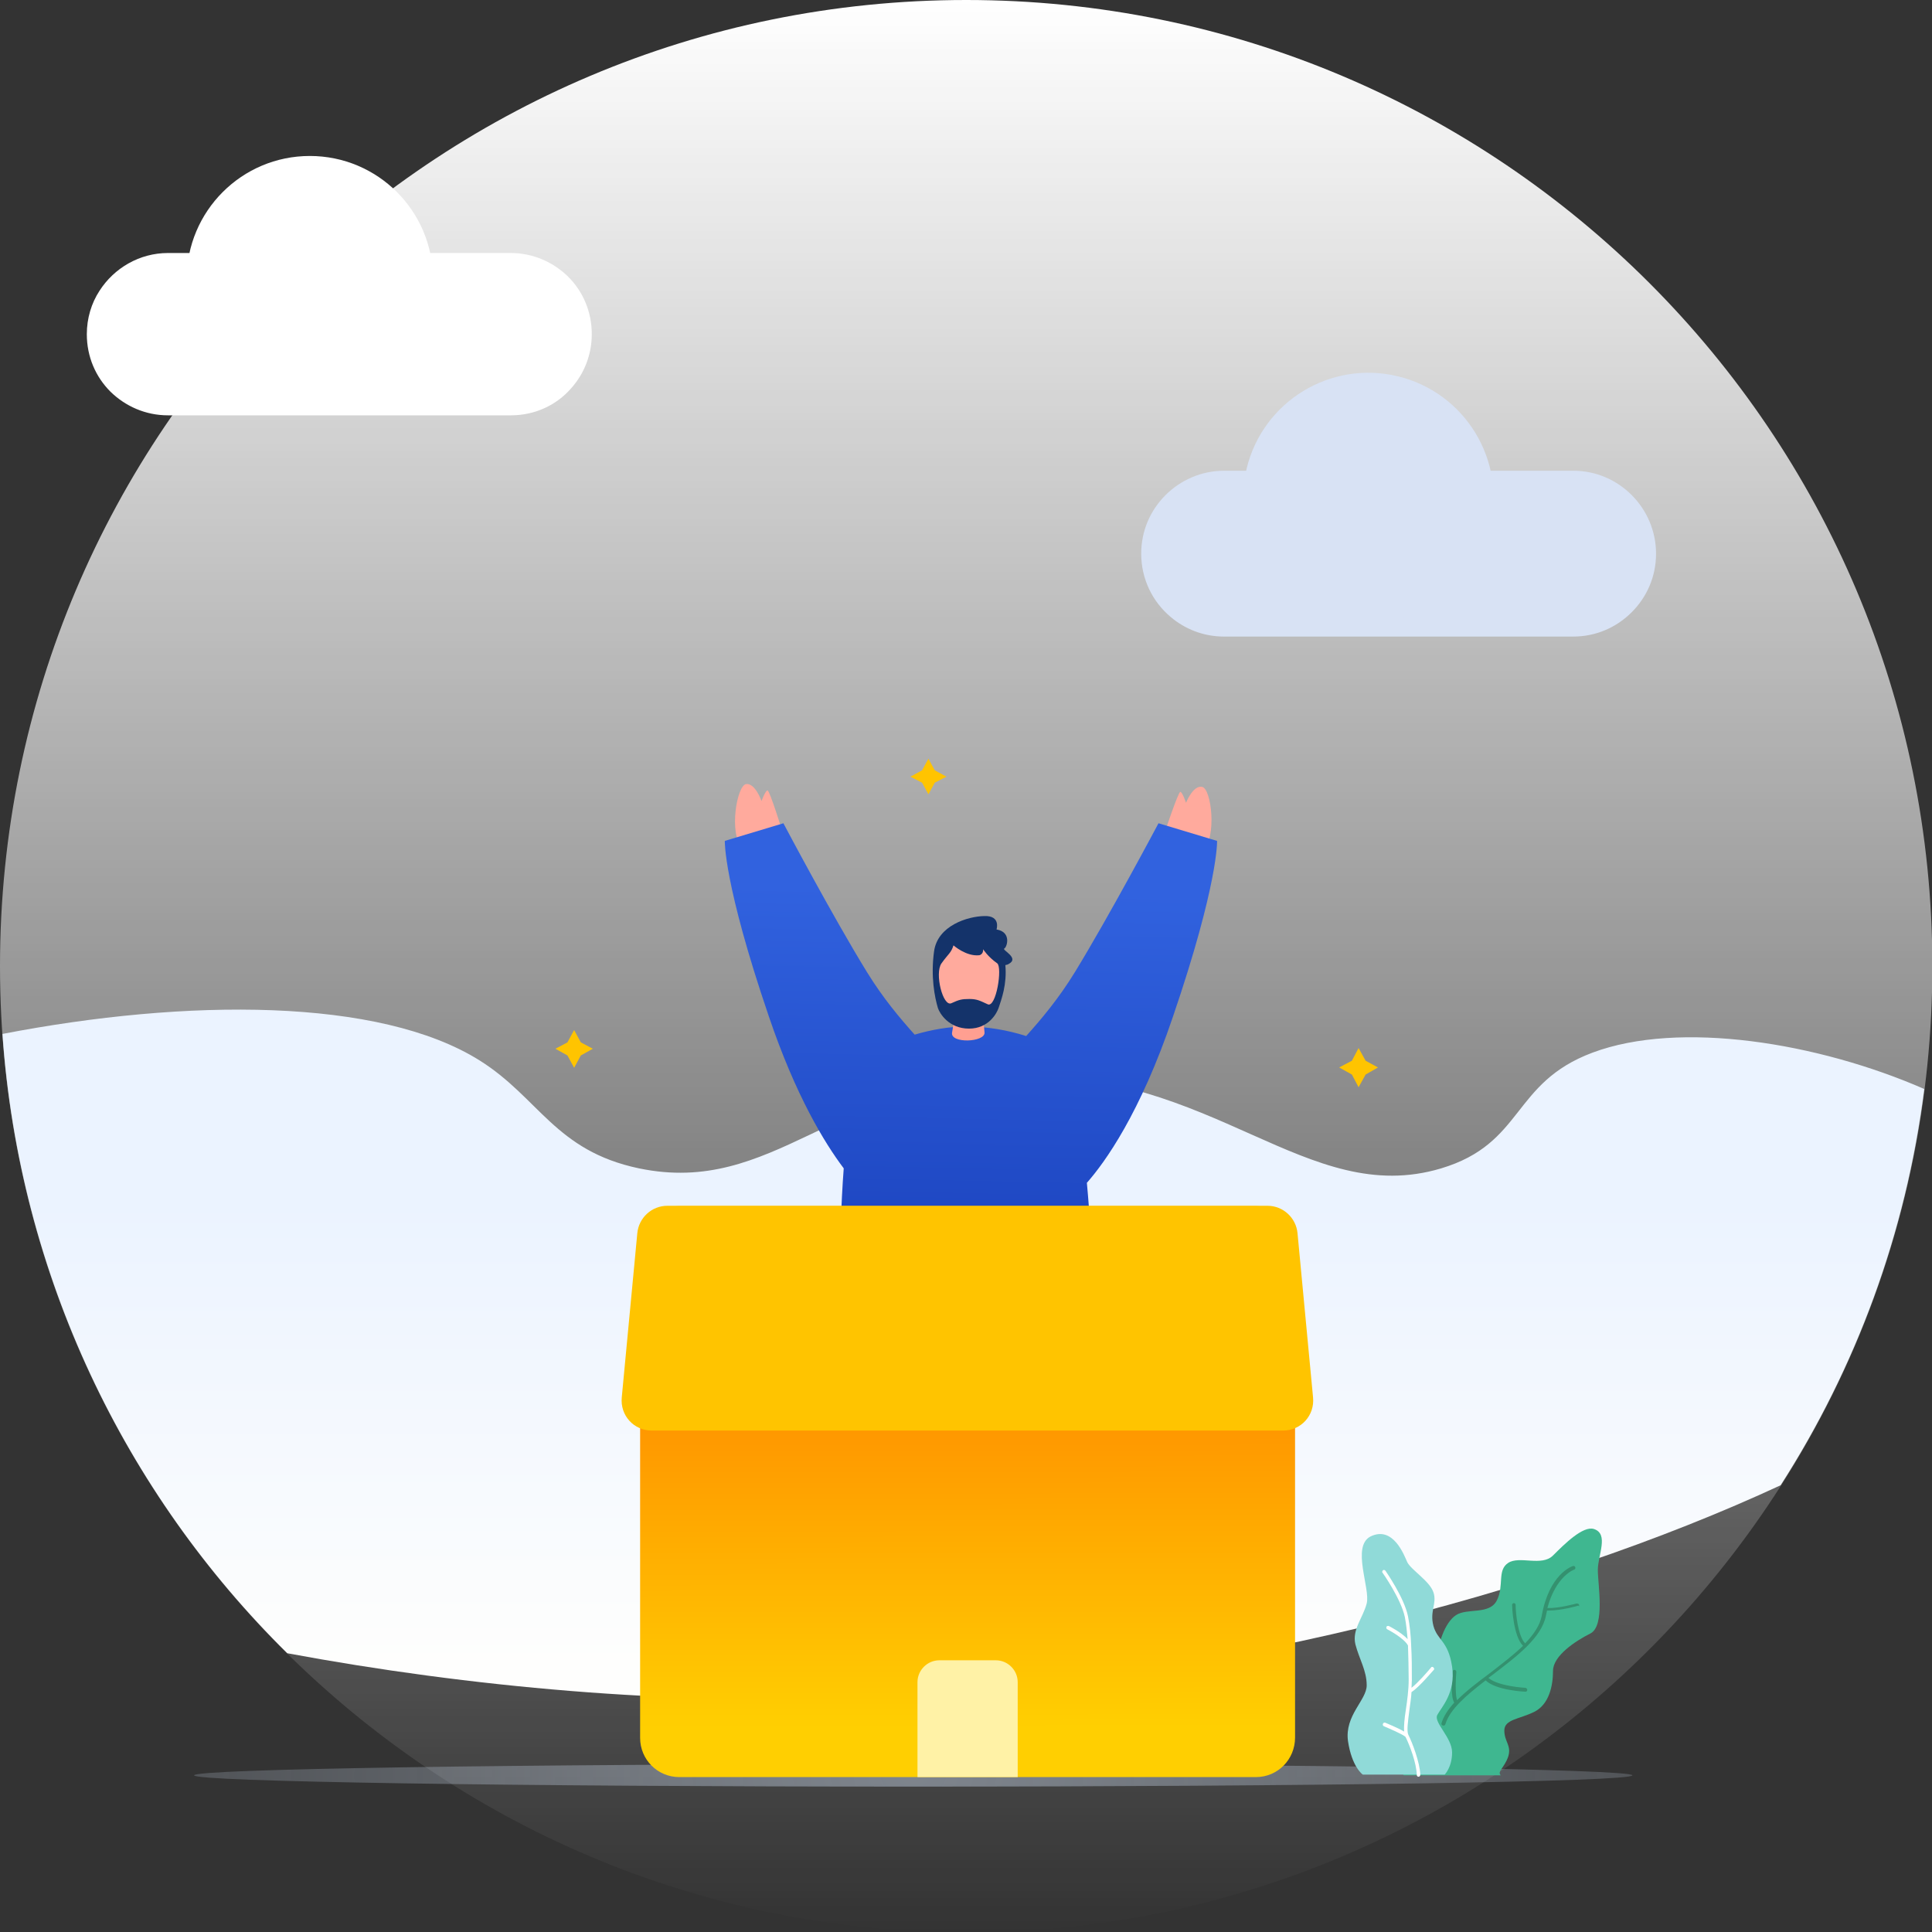<svg fill="none" height="160" viewBox="0 0 160 160" width="160" xmlns="http://www.w3.org/2000/svg" xmlns:xlink="http://www.w3.org/1999/xlink"><rect x="0" y="0" width="160" height="160" fill="#333333" stroke="none"/><linearGradient id="a" gradientUnits="userSpaceOnUse" x1="80.015" x2="80.015" y1="160.029" y2="0"><stop offset="0" stop-color="#fff" stop-opacity="0"/><stop offset="1" stop-color="#fff"/></linearGradient><linearGradient id="b" gradientUnits="userSpaceOnUse" x1="79.782" x2="79.782" y1="137.912" y2="92.162"><stop offset="0" stop-color="#fefefd"/><stop offset=".84" stop-color="#ebf3ff"/></linearGradient><radialGradient id="c" cx="0" cy="0" gradientTransform="matrix(61.694 0 0 41.537 75.639 147.038)" gradientUnits="userSpaceOnUse" r="1"><stop offset="0" stop-color="#d0dff3" stop-opacity=".42"/><stop offset=".987" stop-color="#d0dff3" stop-opacity=".19"/></radialGradient><linearGradient id="d" gradientUnits="userSpaceOnUse" x1="80.314" x2="79.467" y1="73.654" y2="113.01"><stop offset="0" stop-color="#3162df"/><stop offset=".965" stop-color="#173db8"/></linearGradient><linearGradient id="e" gradientUnits="userSpaceOnUse" x1="80.119" x2="80.144" y1="114.086" y2="143.107"><stop offset="0" stop-color="#ff8e00"/><stop offset="1" stop-color="#ffcf01"/></linearGradient><clipPath id="f"><path d="m0 0h160v160h-160z"/></clipPath><g clip-path="url(#f)"><path d="m80.015 160.029c44.19 0 80.014-35.824 80.014-80.014 0-44.191-35.824-80.015-80.014-80.015-44.191 0-80.015 35.824-80.015 80.015 0 44.19 35.824 80.014 80.015 80.014z" fill="url(#a)"/><path d="m159.357 90.185c-8.826-3.857-20.282-5.699-27.471-3.01-6.721 2.513-5.64 7.511-12.537 9.585-11.134 3.332-18.849-8.212-35.419-7.686-14.758.497-19.872 9.995-31.006 7.686-6.955-1.461-8.27-5.845-13.209-8.942-8.3-5.202-24.227-5.143-39.51-2.192 1.403 20.018 10.141 38.02 23.584 51.288 15.109 2.805 31.562 4.296 47.576 3.682 28.172-1.052 56.694-8.592 76.099-17.593 6.224-9.702 10.374-20.836 11.894-32.818z" fill="url(#b)"/><path d="m130.28 52.719h-28.903c-1.695 0-3.244-.614-4.442-1.637-1.49-1.257-2.425-3.127-2.425-5.231 0-1.9.76-3.595 2.016-4.851 1.227-1.227 2.952-2.016 4.851-2.016h28.903c1.899 0 3.594.76 4.851 2.016 1.227 1.227 2.016 2.952 2.016 4.851 0 1.899-.76 3.595-2.016 4.851-1.257 1.257-2.952 2.016-4.851 2.016z" fill="#d8e2f4"/><path d="m123.405 43.691c1.35-5.568-2.069-11.177-7.637-12.527s-11.176 2.069-12.527 7.637c-1.35 5.568 2.069 11.177 7.637 12.527 5.568 1.35 11.176-2.069 12.527-7.637z" fill="#d8e2f4"/><path d="m42.316 34.396h-28.405c-1.87 0-3.536-.76-4.763-1.958-1.227-1.227-1.958-2.893-1.958-4.763 0-1.315.38-2.572 1.052-3.595 1.198-1.87 3.302-3.127 5.669-3.127h28.376c1.87 0 3.536.76 4.763 1.958 1.227 1.227 1.958 2.893 1.958 4.763 0 1.724-.643 3.302-1.724 4.5-1.198 1.374-2.981 2.221-4.968 2.221z" fill="#fff"/><path d="m25.659 33.315c5.633 0 10.199-4.566 10.199-10.199s-4.566-10.199-10.199-10.199-10.199 4.566-10.199 10.199 4.566 10.199 10.199 10.199z" fill="#fff"/><path d="m135.189 147.025c0 .526-26.652.935-59.558.935-32.906 0-59.558-.409-59.558-.935s26.652-.935 59.558-.935c32.906 0 59.558.438 59.558.935z" fill="url(#c)"/><path d="m132.004 126.627c1.257.409.322 2.163.322 3.39s.614 4.617-.614 5.26c-1.227.614-3.098 1.841-3.098 3.098 0 1.227-.321 2.776-1.548 3.39-1.228.614-2.484.614-2.484 1.549s.613 1.227.321 2.162c-.321.935-.935 1.228-.614 1.549h-8.036s-1.549-2.484-1.228-4.004c.322-1.548 1.841-1.548 2.163-2.776.321-1.227 1.841-1.549 1.841-2.776s.614-3.098 1.549-3.711c.935-.614 2.776 0 3.39-1.228.614-1.227 0-2.484.935-3.098.935-.613 2.776.322 3.711-.613.936-.935 2.484-2.484 3.39-2.192z" fill="#3fb790"/><path d="m130.777 132.91c-.029-.088-.117-.117-.205-.117-.029 0-1.432.409-2.425.38.701-2.63 2.192-3.185 2.221-3.185.087-.029.117-.117.087-.205-.029-.087-.116-.117-.204-.087-.088.029-1.958.672-2.572 4.12-.146.789-.672 1.549-1.373 2.28-.585-.585-.789-2.484-.789-3.186 0-.088-.059-.146-.146-.146-.088 0-.147.088-.147.146 0 .117.088 2.572.906 3.39-.789.76-1.753 1.491-2.688 2.221-1.023.76-2.017 1.52-2.776 2.28-.117-.322-.147-1.286-.059-2.338 0-.088-.058-.146-.146-.176-.088 0-.146.059-.175.146-.059.643-.147 2.105.146 2.572-.497.555-.877 1.111-1.052 1.695-.03.088.029.175.117.205h.058c.058 0 .117-.03.146-.117.38-1.257 1.783-2.426 3.332-3.624.847.818 3.185.935 3.302.935.088 0 .146-.058.146-.146s-.058-.146-.146-.175c-.029 0-2.25-.117-3.069-.819.117-.087.234-.175.351-.263 1.987-1.519 4.062-3.068 4.413-4.909.029-.146.058-.263.088-.409h.146c1.023 0 2.396-.38 2.454-.409.03.116.088.029.059-.059z" fill="#34916f"/><path d="m113.505 127.241c-1.607.818 0 4.325-.321 5.552-.322 1.227-1.228 2.163-.935 3.39.321 1.227.935 2.163.935 3.39s-1.841 2.484-1.549 4.617c.321 2.163 1.227 2.777 1.227 2.777h6.78s.614-.614.614-1.842c0-1.227-1.549-2.484-1.227-3.097.321-.614 1.548-1.841 1.227-4.004-.321-2.162-1.227-2.162-1.549-3.39-.321-1.227.322-1.841 0-2.776-.321-.935-1.841-1.841-2.162-2.484-.263-.585-1.169-3.039-3.04-2.133z" fill="#90dad8"/><path d="m118.707 138.083c-.059-.058-.175-.058-.205.029-.321.38-1.081 1.257-1.607 1.666 0-.205.029-.438.029-.643 0-.964 0-1.929-.058-2.864 0 0 0 0 0-.029-.029-.848-.117-1.637-.263-2.396-.322-1.549-1.812-3.683-1.871-3.77-.058-.059-.146-.088-.204-.029-.059.058-.088.146-.029.204.029.029 1.519 2.163 1.841 3.653.117.585.175 1.198.234 1.841-.556-.584-1.491-1.052-1.549-1.081-.088-.029-.176 0-.205.058-.029.088 0 .176.059.205 0 0 1.373.701 1.724 1.344.029.935.058 1.9.058 2.835 0 .818-.117 1.695-.234 2.484-.116.73-.175 1.373-.146 1.812-.526-.322-1.432-.672-1.549-.731-.087-.029-.175 0-.204.088s0 .175.088.204c.409.176 1.519.643 1.782.877.351.701.906 2.163.935 3.156 0 .088.059.146.146.146.088 0 .147-.087.147-.175-.059-1.052-.643-2.601-.994-3.302-.146-.292-.029-1.14.088-2.046.058-.467.146-.964.175-1.49.614-.38 1.812-1.812 1.87-1.871.03 0 0-.117-.058-.175z" fill="#fff"/><path d="m96.38 69.172s1.198-3.624 1.373-3.595c.175.029.468.906.468.906s.585-1.49 1.344-1.315c.76.175 1.228 4.121.058 5.348z" fill="#ffaa9d"/><path d="m64.819 68.939s-1.081-3.507-1.257-3.478c-.175 0-.497.877-.497.877s-.526-1.52-1.286-1.403c-.76.146-1.432 4.062-.322 5.319z" fill="#ffaa9d"/><path d="m100.793 69.64-4.851-1.461s-4.062 7.657-6.926 12.332c-1.344 2.192-2.776 3.887-4.033 5.29-1.549-.497-3.273-.789-4.939-.789-1.461 0-2.893.263-4.296.672-1.257-1.403-2.63-3.039-3.945-5.173-2.864-4.646-6.926-12.332-6.926-12.332l-4.851 1.461s-.117 3.507 3.653 14.553c2.221 6.546 4.588 10.433 6.195 12.566-.468 6.138-.292 13.005.029 13.822.964 2.397 18.879 2.397 20.311-.233.438-.819.322-6.722-.204-12.391 1.49-1.695 4.413-5.728 7.13-13.764 3.77-11.047 3.653-14.553 3.653-14.553z" fill="url(#d)"/><g fill="#ffc400"><path d="m48.102 86.326.994.526-.994.555-.555 1.023-.555-1.023-.994-.555.994-.526.555-1.023z"/><path d="m77.414 63.795.964.526-.964.497-.526.964-.526-.964-.964-.497.964-.526.526-.964z"/><path d="m113.096 87.847 1.023.555-1.023.585-.584 1.052-.556-1.052-1.052-.585 1.052-.555.556-1.052z"/></g><path d="m104.007 147.171h-47.751c-1.812 0-3.244-1.461-3.244-3.244v-40.796c0-1.812 1.461-3.244 3.244-3.244h47.751c1.812 0 3.244 1.461 3.244 3.244v40.767c0 1.812-1.432 3.273-3.244 3.273z" fill="url(#e)"/><path d="m106.257 118.473h-52.281c-1.49 0-2.63-1.257-2.484-2.747l1.286-13.589c.117-1.286 1.198-2.28 2.484-2.28h49.71c1.285 0 2.367.994 2.484 2.28l1.285 13.589c.147 1.49-.993 2.747-2.484 2.747z" fill="#ffc400"/><path d="m84.252 147.171h-8.27v-7.861c0-.994.818-1.812 1.812-1.812h4.676c.994 0 1.812.818 1.812 1.812v7.861z" fill="#fff2a6"/><path d="m78.847 85.508c.175-.877.146-1.783.234-2.309l2.25-.029c.029.292.175 2.104.204 2.338.059.818-2.864.935-2.688 0z" fill="#ff9f91"/><path d="m83.054 78.845c-.292-.263-1.958-.409-2.776-.409-.322 0-.848-.292-1.315-.263-.672.058-1.257.526-1.432.672-.292.263-.029 3.273.146 3.828.175.555.964 2.046 2.63 2.046 1.637 0 2.455-1.461 2.63-2.046.146-.555.409-3.565.117-3.828z" fill="#ffaa9d"/><path d="m83.171 78.553c.234-.117.614-1.373-.643-1.578 0 0 .38-1.169-1.023-1.111-1.373.029-3.858.789-4.15 2.922-.292 2.104.058 3.828.322 4.705.146.438.906 1.695 2.572 1.695 1.637 0 2.309-1.286 2.455-1.724.234-.701.701-1.958.555-3.536.088-.029.175-.029.263-.088.964-.497-.585-1.169-.351-1.286zm-1.373 4.617c-.643-.292-.877-.438-1.52-.438s-.848.058-1.49.351c-.701.321-1.403-2.484-.818-3.302s.789-.848.994-1.49c0 0 1.052.935 2.133.818 0 0 .351-.059.322-.497 0 0 .38.614 1.169 1.169.438.351-.088 3.711-.789 3.39z" fill="#14336a"/></g></svg>